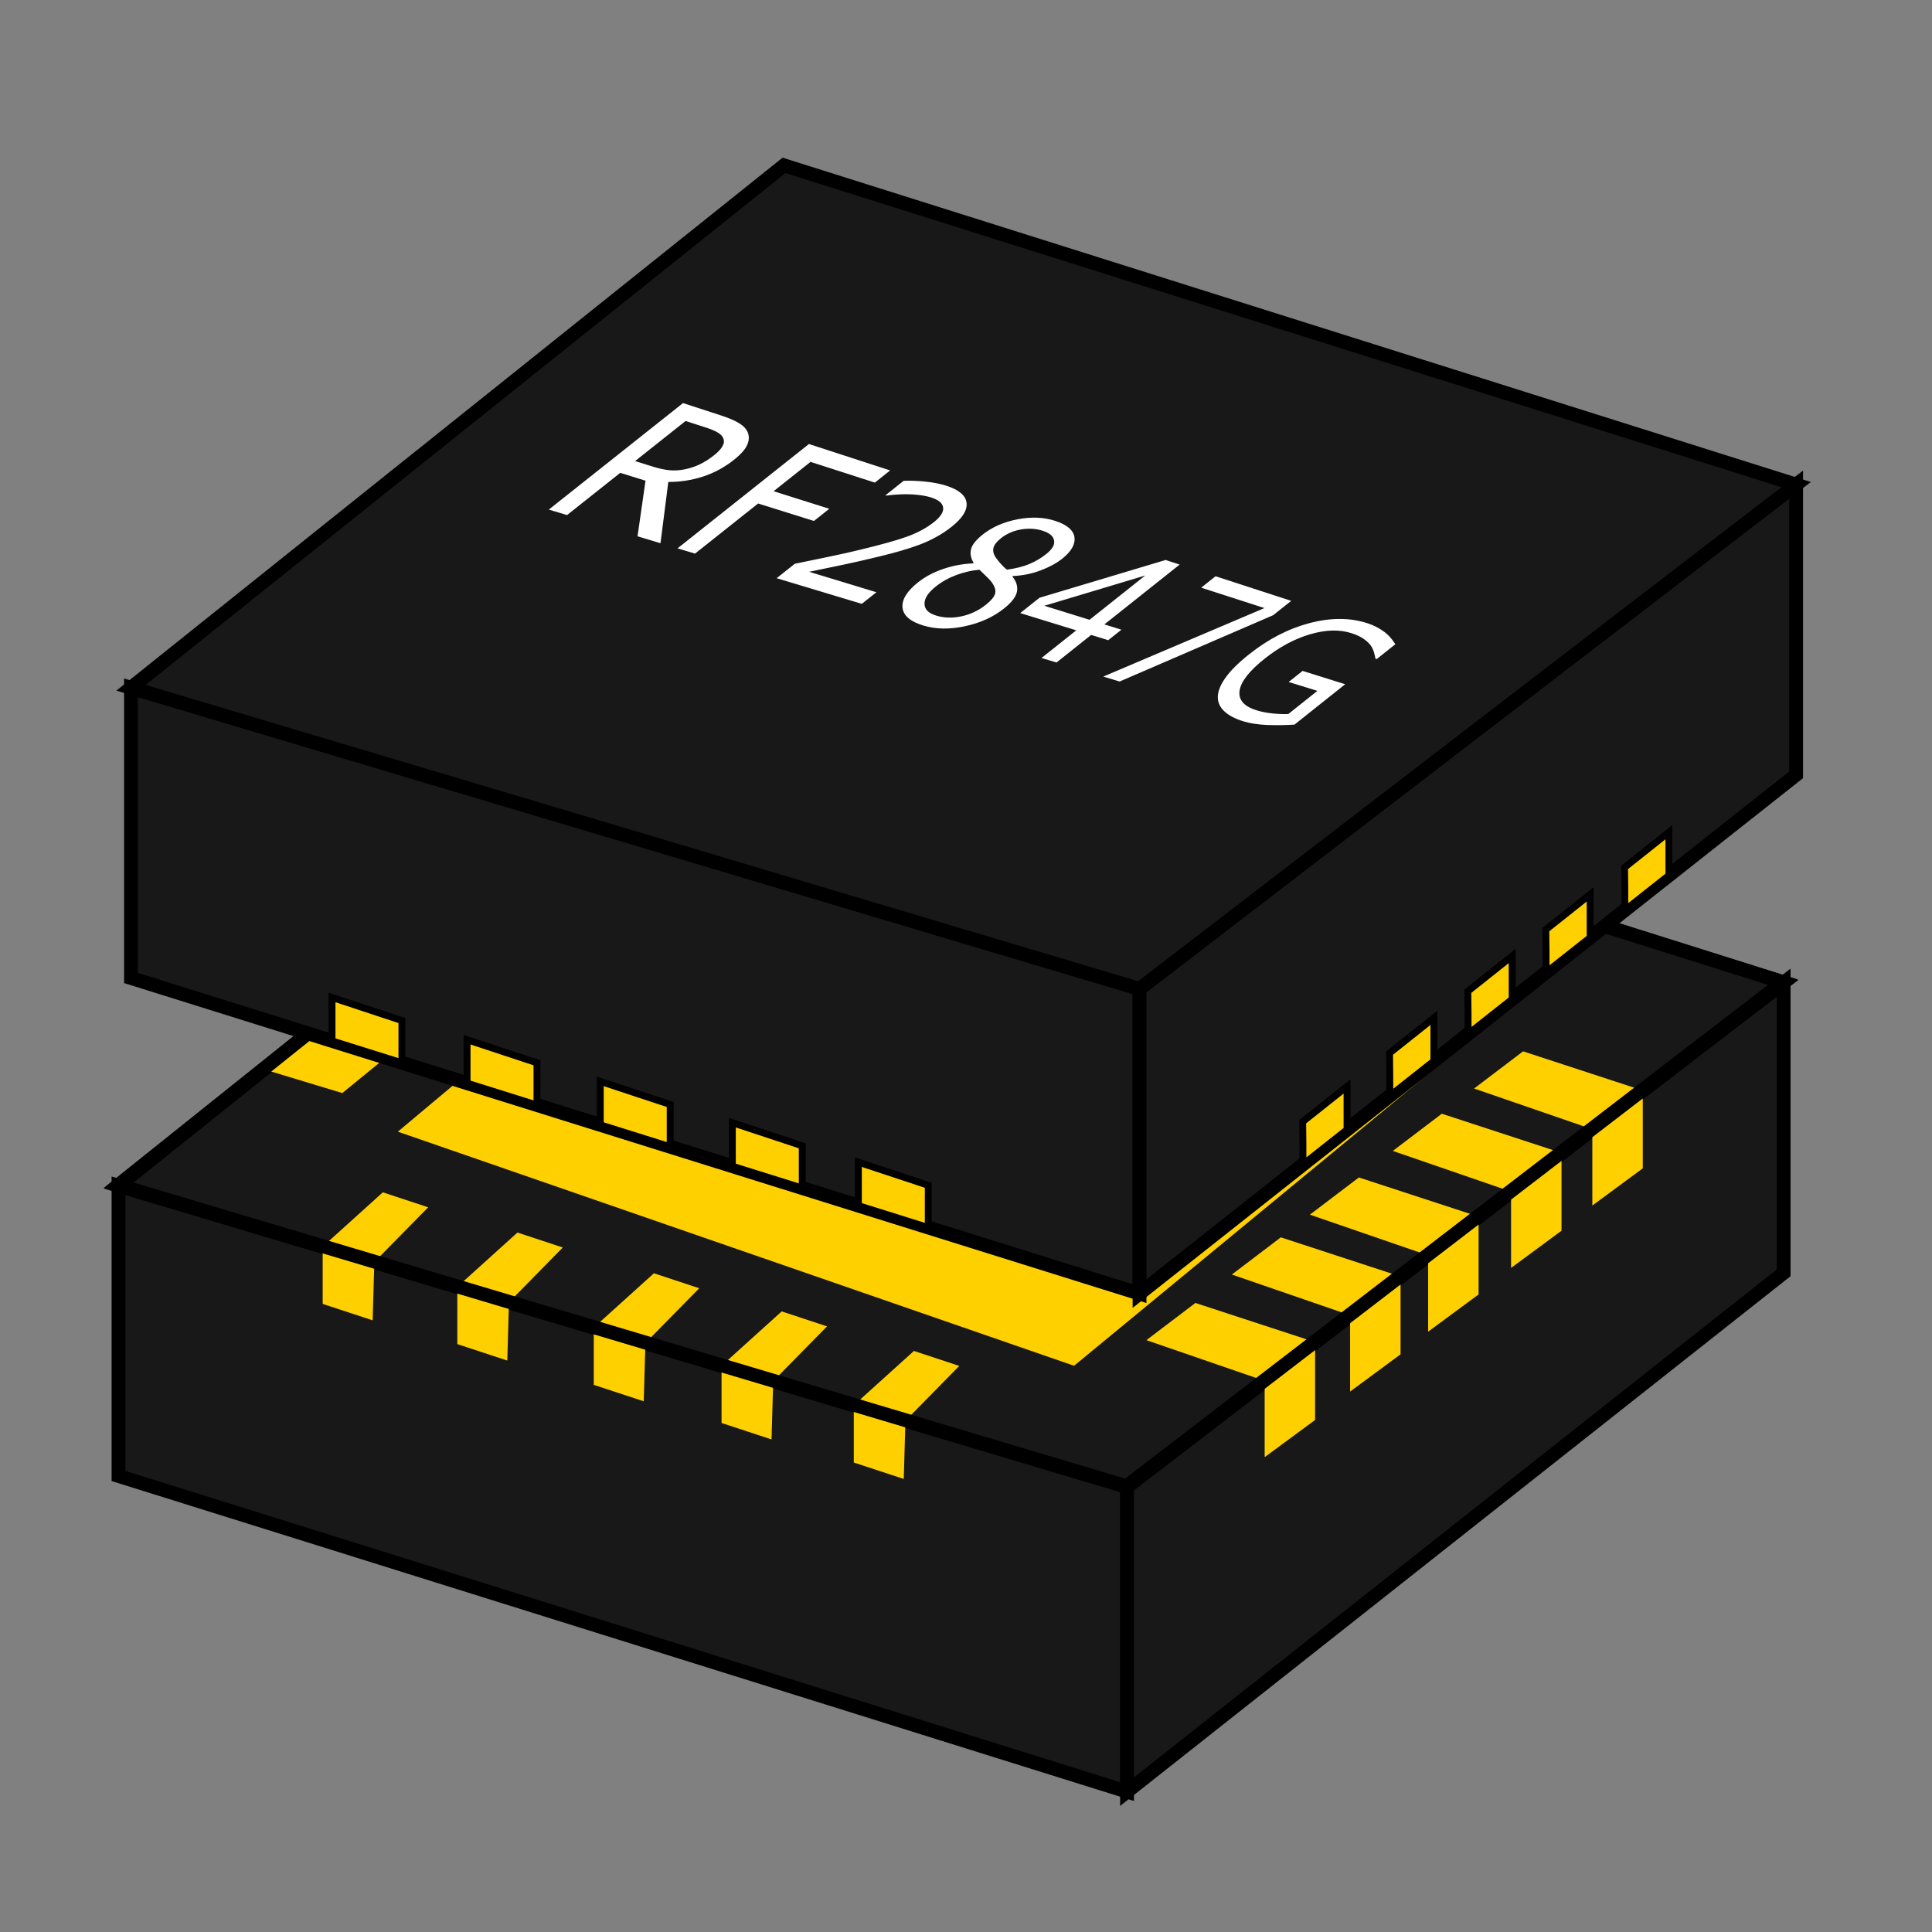 <?xml version="1.0" encoding="UTF-8" standalone="no"?>
<!-- Created with Inkscape (http://www.inkscape.org/) -->

<svg
   width="300"
   height="300"
   viewBox="0 0 79.375 79.375"
   version="1.1"
   id="svg1"
   xml:space="preserve"
   sodipodi:docname="semiconductor.svg"
   inkscape:version="1.4.2 (f4327f4, 2025-05-13)"
   xmlns:inkscape="http://www.inkscape.org/namespaces/inkscape"
   xmlns:sodipodi="http://sodipodi.sourceforge.net/DTD/sodipodi-0.dtd"
   xmlns="http://www.w3.org/2000/svg"
   xmlns:svg="http://www.w3.org/2000/svg"><rect x="0" y="0" width="79.375" height="79.375" fill="#808080" stroke="none"/><sodipodi:namedview
     id="namedview1"
     pagecolor="#ffffff"
     bordercolor="#666666"
     borderopacity="1.0"
     inkscape:showpageshadow="2"
     inkscape:pageopacity="0.0"
     inkscape:pagecheckerboard="0"
     inkscape:deskcolor="#d1d1d1"
     inkscape:document-units="px"
     showguides="false"
     inkscape:zoom="1.9021172"
     inkscape:cx="158.24471"
     inkscape:cy="121.18075"
     inkscape:window-width="1920"
     inkscape:window-height="1009"
     inkscape:window-x="-8"
     inkscape:window-y="-8"
     inkscape:window-maximized="1"
     inkscape:current-layer="layer2" /><defs
     id="defs1"><inkscape:path-effect
       effect="perspective-envelope"
       up_left_point="27.975,35.002"
       up_right_point="93.179,56.239"
       down_left_point="15.277,45.079"
       down_right_point="81.997,65.138"
       id="path-effect7"
       is_visible="true"
       lpeversion="1"
       deform_type="perspective"
       horizontal_mirror="false"
       vertical_mirror="false"
       overflow_perspective="false" /><inkscape:path-effect
       effect="perspective-envelope"
       up_left_point="27.689,33.944"
       up_right_point="46.548,40.24"
       down_left_point="15.259,43.964"
       down_right_point="34.394,49.706"
       id="path-effect6"
       is_visible="true"
       lpeversion="1"
       deform_type="perspective"
       horizontal_mirror="false"
       vertical_mirror="false"
       overflow_perspective="false" /><inkscape:path-effect
       effect="envelope"
       id="path-effect4"
       is_visible="true"
       lpeversion="1"
       yy="true"
       xx="true"
       bendpath1="M 16.166,60.088 H 26.889"
       bendpath2="m 26.889,60.088 v 7.974"
       bendpath3="M 16.166,68.061 H 26.889"
       bendpath4="m 16.166,60.088 v 7.974" /><inkscape:path-effect
       effect="perspective-envelope"
       up_left_point="16.166,60.088"
       up_right_point="26.889,60.088"
       down_left_point="16.166,68.061"
       down_right_point="26.889,68.061"
       id="path-effect3"
       is_visible="true"
       lpeversion="1"
       deform_type="envelope_deformation"
       horizontal_mirror="false"
       vertical_mirror="false"
       overflow_perspective="false" /><inkscape:path-effect
       effect="bounding_box"
       linkedpath=""
       id="path-effect2"
       is_visible="true"
       lpeversion="1.3"
       visualbounds="false" /><inkscape:path-effect
       effect="envelope"
       id="path-effect1"
       is_visible="true"
       lpeversion="1"
       yy="true"
       xx="true"
       bendpath1="M 16.166,60.088 H 26.889"
       bendpath2="m 26.889,60.088 v 7.974"
       bendpath3="M 16.166,68.061 H 26.889"
       bendpath4="m 16.166,60.088 v 7.974" /><inkscape:path-effect
       effect="bounding_box"
       linkedpath=""
       id="path-effect5"
       is_visible="true"
       lpeversion="1.3"
       visualbounds="false" /></defs><g
     inkscape:groupmode="layer"
     id="layer2"
     inkscape:label="Layer 2" /><g
     inkscape:groupmode="layer"
     id="layer3"
     inkscape:label="IC2"
     style="opacity:1"><g
       id="g35"
       inkscape:label="Box"
       transform="matrix(2.143,0,0,2.143,-70.537,-95.069)"
       style="opacity:1"><path
         style="display:inline;opacity:1;fill:#181818;fill-opacity:1;stroke:#000000;stroke-width:0.265px;stroke-linecap:butt;stroke-linejoin:miter;stroke-opacity:1"
         d="m 35.187,72.659 v -5.564 l 19.335,5.773 v 5.842 z"
         id="path19-6" /><path
         style="display:inline;opacity:1;fill:#181818;fill-opacity:1;stroke:#000000;stroke-width:0.265px;stroke-linecap:butt;stroke-linejoin:miter;stroke-opacity:1"
         d="m 54.522,72.868 12.588,-9.667 v 5.564 l -12.588,9.946 z"
         id="path20-3" /><path
         style="display:inline;opacity:1;fill:#181818;fill-opacity:1;stroke:#000000;stroke-width:0.265px;stroke-linecap:butt;stroke-linejoin:miter;stroke-opacity:1"
         d="M 67.11,63.2 47.706,57.08 35.187,67.095 54.522,72.868 Z"
         id="path21-6" /></g><g
       id="g37"
       style="fill:#ffd000;fill-opacity:1"
       inkscape:label="leads"
       transform="matrix(2.143,0,0,2.143,-27.706,-68.474)"><path
         style="fill:#ffd000;fill-opacity:1;stroke:none;stroke-width:0.265px;stroke-linecap:butt;stroke-linejoin:miter;stroke-opacity:1"
         d="m 37.174,58.426 v 1.462 l 0.967,-0.713 v -1.492 l -2.295,-0.751 -0.939,0.713 z"
         id="path35"
         sodipodi:nodetypes="ccccccc" /><path
         style="fill:#ffd000;fill-opacity:1;stroke:none;stroke-width:0.265px;stroke-linecap:butt;stroke-linejoin:miter;stroke-opacity:1"
         d="m 38.812,57.168 v 1.462 l 0.967,-0.713 v -1.492 l -2.295,-0.751 -0.939,0.713 z"
         id="path35-0"
         sodipodi:nodetypes="ccccccc" /><path
         style="fill:#ffd000;fill-opacity:1;stroke:none;stroke-width:0.265px;stroke-linecap:butt;stroke-linejoin:miter;stroke-opacity:1"
         d="m 40.308,56.02 v 1.462 l 0.967,-0.713 v -1.492 l -2.295,-0.751 -0.939,0.713 z"
         id="path35-0-2"
         sodipodi:nodetypes="ccccccc" /><path
         style="fill:#ffd000;fill-opacity:1;stroke:none;stroke-width:0.265px;stroke-linecap:butt;stroke-linejoin:miter;stroke-opacity:1"
         d="m 41.898,54.798 v 1.462 l 0.967,-0.713 v -1.492 l -2.295,-0.751 -0.939,0.713 z"
         id="path35-0-2-5"
         sodipodi:nodetypes="ccccccc" /><path
         style="fill:#ffd000;fill-opacity:1;stroke:none;stroke-width:0.265px;stroke-linecap:butt;stroke-linejoin:miter;stroke-opacity:1"
         d="m 43.456,53.602 v 1.462 l 0.967,-0.713 v -1.492 l -2.295,-0.751 -0.939,0.713 z"
         id="path35-0-2-5-2"
         sodipodi:nodetypes="ccccccc" /><path
         style="opacity:1;fill:#ffd000;fill-opacity:1;stroke:none;stroke-width:0.265;stroke-linecap:butt;stroke-linejoin:miter;stroke-dasharray:none;stroke-opacity:1"
         d="m 42.682,49.388 -1.263,1.12 -1.365,-0.452 1.278,-1.094 z"
         id="path37"
         sodipodi:nodetypes="ccccc" /><path
         style="fill:#ffd000;fill-opacity:1;stroke:none;stroke-width:0.265;stroke-linecap:butt;stroke-linejoin:miter;stroke-dasharray:none;stroke-opacity:1"
         d="m 40.231,48.615 -1.263,1.12 -1.365,-0.452 1.278,-1.094 z"
         id="path37-6"
         sodipodi:nodetypes="ccccc" /><path
         style="opacity:1;fill:#ffd000;fill-opacity:1;stroke:none;stroke-width:0.265;stroke-linecap:butt;stroke-linejoin:miter;stroke-dasharray:none;stroke-opacity:1"
         d="M 37.571,47.776 36.308,48.896 34.943,48.444 36.221,47.35 Z"
         id="path37-6-7"
         sodipodi:nodetypes="ccccc" /><path
         style="opacity:1;fill:#ffd000;fill-opacity:1;stroke:none;stroke-width:0.265;stroke-linecap:butt;stroke-linejoin:miter;stroke-dasharray:none;stroke-opacity:1"
         d="m 35.061,46.984 -1.263,1.12 -1.365,-0.452 1.278,-1.094 z"
         id="path37-6-7-5"
         sodipodi:nodetypes="ccccc" /><path
         style="opacity:1;fill:#ffd000;fill-opacity:1;stroke:none;stroke-width:0.265;stroke-linecap:butt;stroke-linejoin:miter;stroke-dasharray:none;stroke-opacity:1"
         d="m 32.583,46.203 -1.263,1.12 -1.365,-0.452 1.278,-1.094 z"
         id="path37-6-7-5-8"
         sodipodi:nodetypes="ccccc"
         inkscape:label="path37-6-7-5-8" /><path
         style="fill:#ffd000;fill-opacity:1;stroke:none;stroke-width:0.265px;stroke-linecap:butt;stroke-linejoin:miter;stroke-opacity:1"
         d="m 25.482,46.455 c -0.102,0.081 1.46,0.475 1.46,0.475 l -1.006,0.822 -1.505,-0.456 z"
         id="path38"
         sodipodi:nodetypes="ccccc" /><path
         style="opacity:1;fill:#ffd000;fill-opacity:1;stroke:none;stroke-width:0.265px;stroke-linecap:butt;stroke-linejoin:miter;stroke-opacity:1"
         d="m 23.891,47.728 c -0.102,0.081 1.46,0.475 1.46,0.475 l -1.006,0.822 -1.505,-0.456 z"
         id="path38-3"
         sodipodi:nodetypes="ccccc" /><path
         style="opacity:1;fill:#ffd000;fill-opacity:1;stroke:none;stroke-width:0.265px;stroke-linecap:butt;stroke-linejoin:miter;stroke-opacity:1"
         d="m 22.226,49.06 c -0.102,0.081 1.46,0.475 1.46,0.475 l -1.006,0.822 -1.505,-0.456 z"
         id="path38-3-5"
         sodipodi:nodetypes="ccccc" /><path
         style="opacity:1;fill:#ffd000;fill-opacity:1;stroke:none;stroke-width:0.265px;stroke-linecap:butt;stroke-linejoin:miter;stroke-opacity:1"
         d="m 20.642,50.327 c -0.102,0.081 1.46,0.475 1.46,0.475 l -1.006,0.822 -1.505,-0.456 z"
         id="path38-3-5-0"
         sodipodi:nodetypes="ccccc" /><path
         style="fill:#ffd000;fill-opacity:1;stroke:none;stroke-width:0.265px;stroke-linecap:butt;stroke-linejoin:miter;stroke-opacity:1"
         d="m 28.496,46.993 c -0.102,0.081 13.31,4.314 13.31,4.314 l -8.286,6.829 -12.964,-4.488 z"
         id="path38-3-5-0-4"
         sodipodi:nodetypes="ccccc" /><path
         style="opacity:1;fill:#ffd000;fill-opacity:1;stroke:none;stroke-width:0.265px;stroke-linecap:butt;stroke-linejoin:miter;stroke-opacity:1"
         d="m 19.037,51.611 c -0.102,0.081 1.46,0.475 1.46,0.475 l -1.006,0.822 -1.505,-0.456 z"
         id="path38-3-5-0-6"
         sodipodi:nodetypes="ccccc" /><path
         style="fill:#ffd000;fill-opacity:1;stroke:none;stroke-width:0.265px;stroke-linecap:butt;stroke-linejoin:miter;stroke-opacity:1"
         d="m 19.115,55.852 v 1.098 l 0.958,0.315 0.032,-1.117 1.032,-1.05 -0.869,-0.287 z"
         id="path39"
         sodipodi:nodetypes="ccccccc" /><path
         style="opacity:1;fill:#ffd000;fill-opacity:1;stroke:none;stroke-width:0.265px;stroke-linecap:butt;stroke-linejoin:miter;stroke-opacity:1"
         d="m 21.696,56.623 v 1.098 l 0.958,0.315 0.032,-1.117 1.032,-1.05 -0.869,-0.287 z"
         id="path39-4"
         sodipodi:nodetypes="ccccccc" /><path
         style="opacity:1;fill:#ffd000;fill-opacity:1;stroke:none;stroke-width:0.265px;stroke-linecap:butt;stroke-linejoin:miter;stroke-opacity:1"
         d="m 24.312,57.404 v 1.098 l 0.958,0.315 0.032,-1.117 1.032,-1.05 -0.869,-0.287 z"
         id="path39-4-8"
         sodipodi:nodetypes="ccccccc" /><path
         style="opacity:1;fill:#ffd000;fill-opacity:1;stroke:none;stroke-width:0.265px;stroke-linecap:butt;stroke-linejoin:miter;stroke-opacity:1"
         d="m 26.762,58.135 v 1.098 l 0.958,0.315 0.032,-1.117 1.032,-1.05 -0.869,-0.287 z"
         id="path39-4-8-7"
         sodipodi:nodetypes="ccccccc" /><path
         style="opacity:1;fill:#ffd000;fill-opacity:1;stroke:none;stroke-width:0.265px;stroke-linecap:butt;stroke-linejoin:miter;stroke-opacity:1"
         d="m 29.297,58.893 v 1.098 l 0.958,0.315 0.032,-1.117 1.032,-1.05 -0.869,-0.287 z"
         id="path39-4-8-7-7"
         sodipodi:nodetypes="ccccccc" /></g><path
       style="opacity:1;fill:none;fill-opacity:1;stroke:#000000;stroke-width:0.567px;stroke-linecap:butt;stroke-linejoin:miter;stroke-opacity:1"
       d="M 46.283,61.06 73.256,40.346 31.679,27.232 4.856,48.691 Z"
       id="path36" /></g><g
     inkscape:label="IC1"
     inkscape:groupmode="layer"
     id="layer1"
     style="opacity:1"><g
       id="g34"
       inkscape:label="Box"
       transform="matrix(2.143,0,0,2.143,-27.706,-68.474)"><path
         style="display:inline;fill:#181818;fill-opacity:1;stroke:#000000;stroke-width:0.265px;stroke-linecap:butt;stroke-linejoin:miter;stroke-opacity:1"
         d="m 15.44,50.702 v -5.564 l 19.335,5.773 v 5.842 z"
         id="path19" /><path
         style="display:inline;fill:#181818;fill-opacity:1;stroke:#000000;stroke-width:0.265px;stroke-linecap:butt;stroke-linejoin:miter;stroke-opacity:1"
         d="M 34.775,50.91 47.363,41.243 v 5.564 l -12.588,9.946 z"
         id="path20" /><path
         style="display:inline;opacity:1;fill:#181818;fill-opacity:1;stroke:#000000;stroke-width:0.265px;stroke-linecap:butt;stroke-linejoin:miter;stroke-opacity:1"
         d="M 47.363,41.243 27.959,35.123 15.44,45.138 34.775,50.91 Z"
         id="path21" /></g><g
       id="g33"
       inkscape:label="Leads"
       transform="matrix(2.143,0,0,2.143,-27.706,-68.474)"><path
         style="opacity:1;fill:#ffd000;fill-opacity:1;stroke:#000000;stroke-width:0.132;stroke-linecap:butt;stroke-linejoin:miter;stroke-dasharray:none;stroke-opacity:1"
         d="m 29.385,55.066 v -0.833 l 1.34,0.443 v 0.81 z"
         id="path32" /><path
         style="opacity:1;fill:#ffd000;fill-opacity:1;stroke:#000000;stroke-width:0.132;stroke-linecap:butt;stroke-linejoin:miter;stroke-dasharray:none;stroke-opacity:1"
         d="M 26.969,54.31 V 53.476 l 1.34,0.443 v 0.81 z"
         id="path32-2" /><path
         style="opacity:1;fill:#ffd000;fill-opacity:1;stroke:#000000;stroke-width:0.132;stroke-linecap:butt;stroke-linejoin:miter;stroke-dasharray:none;stroke-opacity:1"
         d="m 24.437,53.517 v -0.833 l 1.34,0.443 v 0.81 z"
         id="path32-2-0" /><path
         style="opacity:1;fill:#ffd000;fill-opacity:1;stroke:#000000;stroke-width:0.132;stroke-linecap:butt;stroke-linejoin:miter;stroke-dasharray:none;stroke-opacity:1"
         d="m 21.883,52.718 v -0.833 l 1.34,0.443 v 0.81 z"
         id="path32-2-0-1" /><path
         style="opacity:1;fill:#ffd000;fill-opacity:1;stroke:#000000;stroke-width:0.132;stroke-linecap:butt;stroke-linejoin:miter;stroke-dasharray:none;stroke-opacity:1"
         d="m 19.294,51.908 v -0.833 l 1.34,0.443 v 0.81 z"
         id="path32-2-0-1-4" /><path
         style="opacity:1;fill:#ffd000;fill-opacity:1;stroke:#000000;stroke-width:0.132;stroke-linecap:butt;stroke-linejoin:miter;stroke-dasharray:none;stroke-opacity:1"
         d="m 37.903,54.281 c 0.012,-0.009 0,-0.824 0,-0.824 l 0.85,-0.676 v 0.828 z"
         id="path33" /><path
         style="opacity:1;fill:#ffd000;fill-opacity:1;stroke:#000000;stroke-width:0.132;stroke-linecap:butt;stroke-linejoin:miter;stroke-dasharray:none;stroke-opacity:1"
         d="m 39.568,52.966 c 0.012,-0.009 0,-0.824 0,-0.824 l 0.85,-0.676 v 0.828 z"
         id="path33-6" /><path
         style="opacity:1;fill:#ffd000;fill-opacity:1;stroke:#000000;stroke-width:0.132;stroke-linecap:butt;stroke-linejoin:miter;stroke-dasharray:none;stroke-opacity:1"
         d="m 41.069,51.78 c 0.012,-0.009 0,-0.824 0,-0.824 l 0.85,-0.676 v 0.828 z"
         id="path33-6-6" /><path
         style="opacity:1;fill:#ffd000;fill-opacity:1;stroke:#000000;stroke-width:0.132;stroke-linecap:butt;stroke-linejoin:miter;stroke-dasharray:none;stroke-opacity:1"
         d="m 42.564,50.599 c 0.012,-0.009 0,-0.824 0,-0.824 l 0.85,-0.676 v 0.828 z"
         id="path33-6-6-2" /><path
         style="opacity:1;fill:#ffd000;fill-opacity:1;stroke:#000000;stroke-width:0.132;stroke-linecap:butt;stroke-linejoin:miter;stroke-dasharray:none;stroke-opacity:1"
         d="m 44.074,49.406 c 0.012,-0.009 0,-0.824 0,-0.824 l 0.85,-0.676 v 0.828 z"
         id="path33-6-6-2-9" /></g><path
       d="m 25.658,47.902 -2.078,-0.626 0.724,-5.032 -2.287,-0.71 -4.815,3.821 -1.649,-0.497 12.144,-9.637 3.385,1.101 c 0.725,0.236 1.28,0.47 1.664,0.704 0.389,0.229 0.655,0.501 0.796,0.817 0.157,0.357 0.146,0.74 -0.033,1.149 -0.168,0.406 -0.571,0.862 -1.209,1.368 -0.863,0.685 -1.802,1.191 -2.82,1.518 -1.014,0.324 -2.052,0.484 -3.114,0.48 z m 4.874,-7.98 c 0.344,-0.273 0.586,-0.534 0.726,-0.782 0.151,-0.251 0.179,-0.494 0.083,-0.729 -0.074,-0.198 -0.24,-0.372 -0.497,-0.521 -0.252,-0.153 -0.594,-0.3 -1.025,-0.439 l -1.89,-0.609 -4.569,3.626 1.637,0.513 c 0.511,0.16 0.999,0.265 1.465,0.316 0.47,0.046 0.959,0.014 1.465,-0.095 0.468,-0.103 0.904,-0.252 1.307,-0.447 0.414,-0.197 0.846,-0.475 1.298,-0.834 z m 14.525,2.495 -5.819,-1.875 -3.344,2.655 5.039,1.589 -1.388,1.102 -5.052,-1.579 -5.71,4.534 -1.582,-0.476 11.89,-9.441 7.351,2.39 z m -1.181,10.972 -7.706,-2.321 1.642,-1.304 3.028,-0.627 c 1.01,-0.207 1.978,-0.423 2.904,-0.648 1.938,-0.467 3.365,-0.868 4.287,-1.205 0.925,-0.341 1.717,-0.773 2.374,-1.295 0.601,-0.477 0.878,-0.911 0.832,-1.302 -0.036,-0.394 -0.396,-0.701 -1.08,-0.922 -0.456,-0.147 -1.033,-0.24 -1.733,-0.28 -0.701,-0.039 -1.48,-0.004 -2.336,0.106 l -0.076,-0.024 1.648,-1.309 c 0.542,-0.029 1.185,-0.007 1.93,0.066 0.748,0.074 1.4,0.202 1.954,0.382 1.14,0.371 1.743,0.89 1.812,1.555 0.074,0.66 -0.377,1.377 -1.353,2.152 -0.439,0.349 -0.904,0.658 -1.396,0.927 -0.482,0.267 -0.998,0.503 -1.548,0.708 -0.515,0.194 -1.061,0.373 -1.637,0.537 -0.571,0.166 -1.235,0.34 -1.991,0.524 -1.085,0.266 -2.174,0.515 -3.267,0.746 -1.091,0.228 -2.109,0.439 -3.054,0.633 l 6.09,1.851 z m 12.872,0.419 c -0.978,0.777 -2.156,1.313 -3.538,1.607 -1.381,0.297 -2.63,0.277 -3.749,-0.059 -1.193,-0.359 -1.828,-0.9 -1.901,-1.626 -0.068,-0.726 0.399,-1.488 1.402,-2.285 0.638,-0.507 1.392,-0.909 2.261,-1.207 0.873,-0.302 1.783,-0.472 2.727,-0.511 l 0.046,-0.037 c -0.26,-0.445 -0.337,-0.868 -0.231,-1.268 0.111,-0.399 0.459,-0.831 1.045,-1.297 0.863,-0.686 1.919,-1.149 3.166,-1.388 1.244,-0.239 2.379,-0.19 3.404,0.144 1.07,0.348 1.648,0.842 1.739,1.48 0.091,0.636 -0.282,1.286 -1.118,1.951 -0.512,0.407 -1.167,0.76 -1.965,1.06 -0.794,0.296 -1.625,0.463 -2.493,0.5 l -0.046,0.036 c 0.37,0.454 0.51,0.914 0.419,1.38 -0.09,0.465 -0.48,0.972 -1.169,1.519 z m 3.826,-4.934 c 0.544,-0.432 0.777,-0.839 0.7,-1.222 -0.068,-0.386 -0.409,-0.678 -1.025,-0.877 -0.608,-0.196 -1.261,-0.236 -1.961,-0.119 -0.696,0.119 -1.305,0.386 -1.828,0.802 -0.369,0.293 -0.592,0.579 -0.668,0.856 -0.066,0.275 -0.005,0.559 0.185,0.852 0.088,0.13 0.226,0.307 0.413,0.53 0.192,0.225 0.399,0.426 0.622,0.603 0.815,-0.116 1.494,-0.289 2.038,-0.518 0.544,-0.229 1.052,-0.531 1.524,-0.907 z m -5.463,4.59 c 0.468,-0.372 0.742,-0.699 0.823,-0.983 0.091,-0.286 -0.006,-0.632 -0.293,-1.036 -0.116,-0.16 -0.262,-0.321 -0.437,-0.483 -0.175,-0.162 -0.403,-0.383 -0.683,-0.663 -0.69,0.062 -1.386,0.221 -2.086,0.479 -0.696,0.26 -1.316,0.606 -1.859,1.038 -0.692,0.55 -1.035,1.075 -1.026,1.573 0.008,0.497 0.364,0.853 1.067,1.065 0.716,0.217 1.476,0.238 2.282,0.063 0.81,-0.173 1.547,-0.524 2.213,-1.053 z m 11.066,3.213 -1.544,-0.475 -3.137,2.494 -1.357,-0.409 3.145,-2.501 -5.072,-1.561 1.743,-1.386 11.413,-3.419 1.272,0.414 -6.81,5.415 1.541,0.478 z m -1.693,-1.845 5.042,-4.009 -9.13,2.741 z m 16.616,-0.414 -13.892,5.999 -1.48,-0.446 14.586,-6.2 -5.725,-1.845 1.301,-1.035 6.846,2.226 z m 1.932,9.898 c -0.797,0.054 -1.612,0.065 -2.446,0.035 -0.826,-0.033 -1.536,-0.138 -2.13,-0.316 -0.766,-0.23 -1.355,-0.535 -1.765,-0.913 -0.411,-0.379 -0.61,-0.823 -0.598,-1.332 0.013,-0.515 0.247,-1.092 0.704,-1.73 0.462,-0.643 1.168,-1.342 2.118,-2.098 1.74,-1.384 3.569,-2.329 5.484,-2.832 1.917,-0.504 3.661,-0.499 5.231,0.012 0.545,0.178 1.026,0.418 1.441,0.72 0.424,0.299 0.786,0.693 1.086,1.182 l -1.687,1.343 -0.115,-0.037 c -0.017,-0.134 -0.058,-0.315 -0.123,-0.545 -0.065,-0.23 -0.157,-0.433 -0.276,-0.611 -0.146,-0.214 -0.36,-0.419 -0.642,-0.618 -0.273,-0.201 -0.648,-0.379 -1.126,-0.533 -1.081,-0.349 -2.33,-0.316 -3.747,0.1 -1.411,0.415 -2.784,1.153 -4.115,2.212 -1.404,1.117 -2.161,2.091 -2.269,2.92 -0.103,0.822 0.423,1.408 1.576,1.758 0.421,0.128 0.885,0.218 1.391,0.271 0.51,0.054 0.993,0.072 1.451,0.053 l 2.628,-2.092 -2.599,-0.806 1.259,-1.002 3.856,1.207 z"
       id="text6"
       style="font-size:10.583px;line-height:1.25;display:inline;opacity:1;fill:#ffffff;fill-opacity:1;stroke:none;stroke-width:0.265;stroke-opacity:1"
       aria-label="RF2847G"
       inkscape:original-d="m 18.368692,70.036537 h -1.32808 l -2.573478,-3.059235 h -1.441768 v 3.059235 h -1.02319 v -7.694596 h 2.154901 q 0.697629,0 1.162716,0.09302 0.465086,0.08785 0.837155,0.320393 0.418578,0.263549 0.651121,0.666624 0.237711,0.397907 0.237711,1.012855 0,0.831988 -0.418578,1.395259 -0.418578,0.558104 -1.152381,0.842323 z m -2.392611,-5.52936 q 0,-0.330729 -0.118855,-0.583942 -0.113688,-0.258382 -0.382405,-0.434081 -0.222208,-0.149861 -0.527098,-0.206705 -0.30489,-0.06201 -0.7183,-0.06201 h -1.204057 v 2.904207 h 1.033526 q 0.485757,0 0.84749,-0.08268 0.361734,-0.08785 0.614948,-0.320393 0.232543,-0.217041 0.341063,-0.496092 0.113688,-0.28422 0.113688,-0.7183 z m 8.299209,-1.255734 h -3.891223 v 2.170403 h 3.343455 v 0.909503 h -3.343455 v 3.705188 h -1.02319 v -7.694596 h 4.914413 z m 6.175315,6.785094 h -5.208968 v -1.080034 q 0.542601,-0.465086 1.085201,-0.930173 0.547769,-0.465086 1.018023,-0.925005 0.992184,-0.961178 1.359086,-1.52445 0.366901,-0.568439 0.366901,-1.224727 0,-0.599445 -0.397907,-0.935341 -0.39274,-0.341063 -1.100705,-0.341063 -0.470254,0 -1.018022,0.165364 -0.547768,0.165364 -1.069699,0.506427 h -0.05168 v -1.085201 q 0.366901,-0.180867 0.976681,-0.330728 0.614948,-0.149862 1.188555,-0.149862 1.183386,0 1.855178,0.573607 0.671791,0.568439 0.671791,1.54512 0,0.439249 -0.113688,0.821653 -0.10852,0.377237 -0.32556,0.7183 -0.201538,0.320393 -0.475422,0.630451 -0.268716,0.310057 -0.656288,0.687294 -0.552936,0.542601 -1.142046,1.054196 -0.589109,0.506427 -1.100704,0.940508 h 4.139269 z m 6.785092,-2.144565 q 0,0.997352 -0.780312,1.658808 -0.775144,0.661456 -1.953362,0.661456 -1.250566,0 -1.994704,-0.645953 -0.738971,-0.645953 -0.738971,-1.65364 0,-0.640786 0.372069,-1.157549 0.372069,-0.52193 1.049028,-0.82682 v -0.03101 Q 32.56933,65.56654 32.269608,65.1738 q -0.294555,-0.392739 -0.294555,-0.981849 0,-0.868161 0.713133,-1.446935 0.713132,-0.578774 1.813837,-0.578774 1.15238,0 1.839675,0.552936 0.687294,0.552936 0.687294,1.405594 0,0.52193 -0.32556,1.028358 -0.325561,0.50126 -0.956011,0.785479 v 0.03101 q 0.723467,0.310058 1.105872,0.764809 0.382404,0.454751 0.382404,1.157548 z M 36.01097,64.135107 q 0,-0.552936 -0.428913,-0.878496 -0.423746,-0.330728 -1.085202,-0.330728 -0.651121,0 -1.069699,0.310057 -0.41341,0.310058 -0.41341,0.837156 0,0.372069 0.206705,0.645953 0.211873,0.268717 0.635618,0.48059 0.191202,0.09302 0.547769,0.242878 0.361733,0.149861 0.702797,0.248046 0.511595,-0.341063 0.707965,-0.707965 0.19637,-0.366901 0.19637,-0.847491 z m 0.160196,3.85505 q 0,-0.475422 -0.211873,-0.759641 -0.206705,-0.289387 -0.816485,-0.578774 -0.242878,-0.113688 -0.532265,-0.211873 -0.289387,-0.09819 -0.769977,-0.273884 -0.465086,0.253213 -0.749306,0.687294 -0.279051,0.434081 -0.279051,0.981849 0,0.69763 0.480589,1.152381 0.480589,0.454751 1.21956,0.454751 0.754473,0 1.204057,-0.387572 0.454751,-0.387572 0.454751,-1.064531 z m 7.911637,-0.118855 h -1.142046 v 2.165235 h -0.992184 v -2.165235 h -3.684518 v -1.188555 l 3.725859,-4.340806 h 0.950843 v 4.70254 h 1.142046 z m -2.13423,-0.826821 v -3.472645 l -2.981721,3.472645 z m 8.707452,-3.550159 -3.482981,6.542215 h -1.105872 l 3.705189,-6.790261 h -4.382148 v -0.904335 h 5.265812 z m 8.11834,5.973776 q -0.630451,0.289387 -1.379756,0.506428 -0.744139,0.211872 -1.441768,0.211872 -0.899167,0 -1.648473,-0.248046 -0.749306,-0.248046 -1.276404,-0.744138 -0.532266,-0.50126 -0.821653,-1.250566 -0.289387,-0.754473 -0.289387,-1.76216 0,-1.844843 1.074867,-2.909374 1.080034,-1.069699 2.96105,-1.069699 0.656288,0 1.338415,0.160196 0.687294,0.155029 1.477941,0.532266 v 1.214392 h -0.09302 q -0.160196,-0.124023 -0.465086,-0.32556 -0.30489,-0.201538 -0.599445,-0.335896 -0.356566,-0.160196 -0.811318,-0.263549 -0.449583,-0.10852 -1.02319,-0.10852 -1.291906,0 -2.04638,0.831988 -0.749306,0.82682 -0.749306,2.24275 0,1.493444 0.78548,2.325432 0.785479,0.82682 2.139397,0.82682 0.496092,0 0.987017,-0.09819 0.496092,-0.09819 0.868161,-0.253213 V 67.065147 H 55.699624 V 66.16598 h 3.074738 z"
       inkscape:path-effect="#path-effect7"
       transform="matrix(0.454,0,0,0.454,15.487,0.57)"
       inkscape:label="IC Label" /></g></svg>
